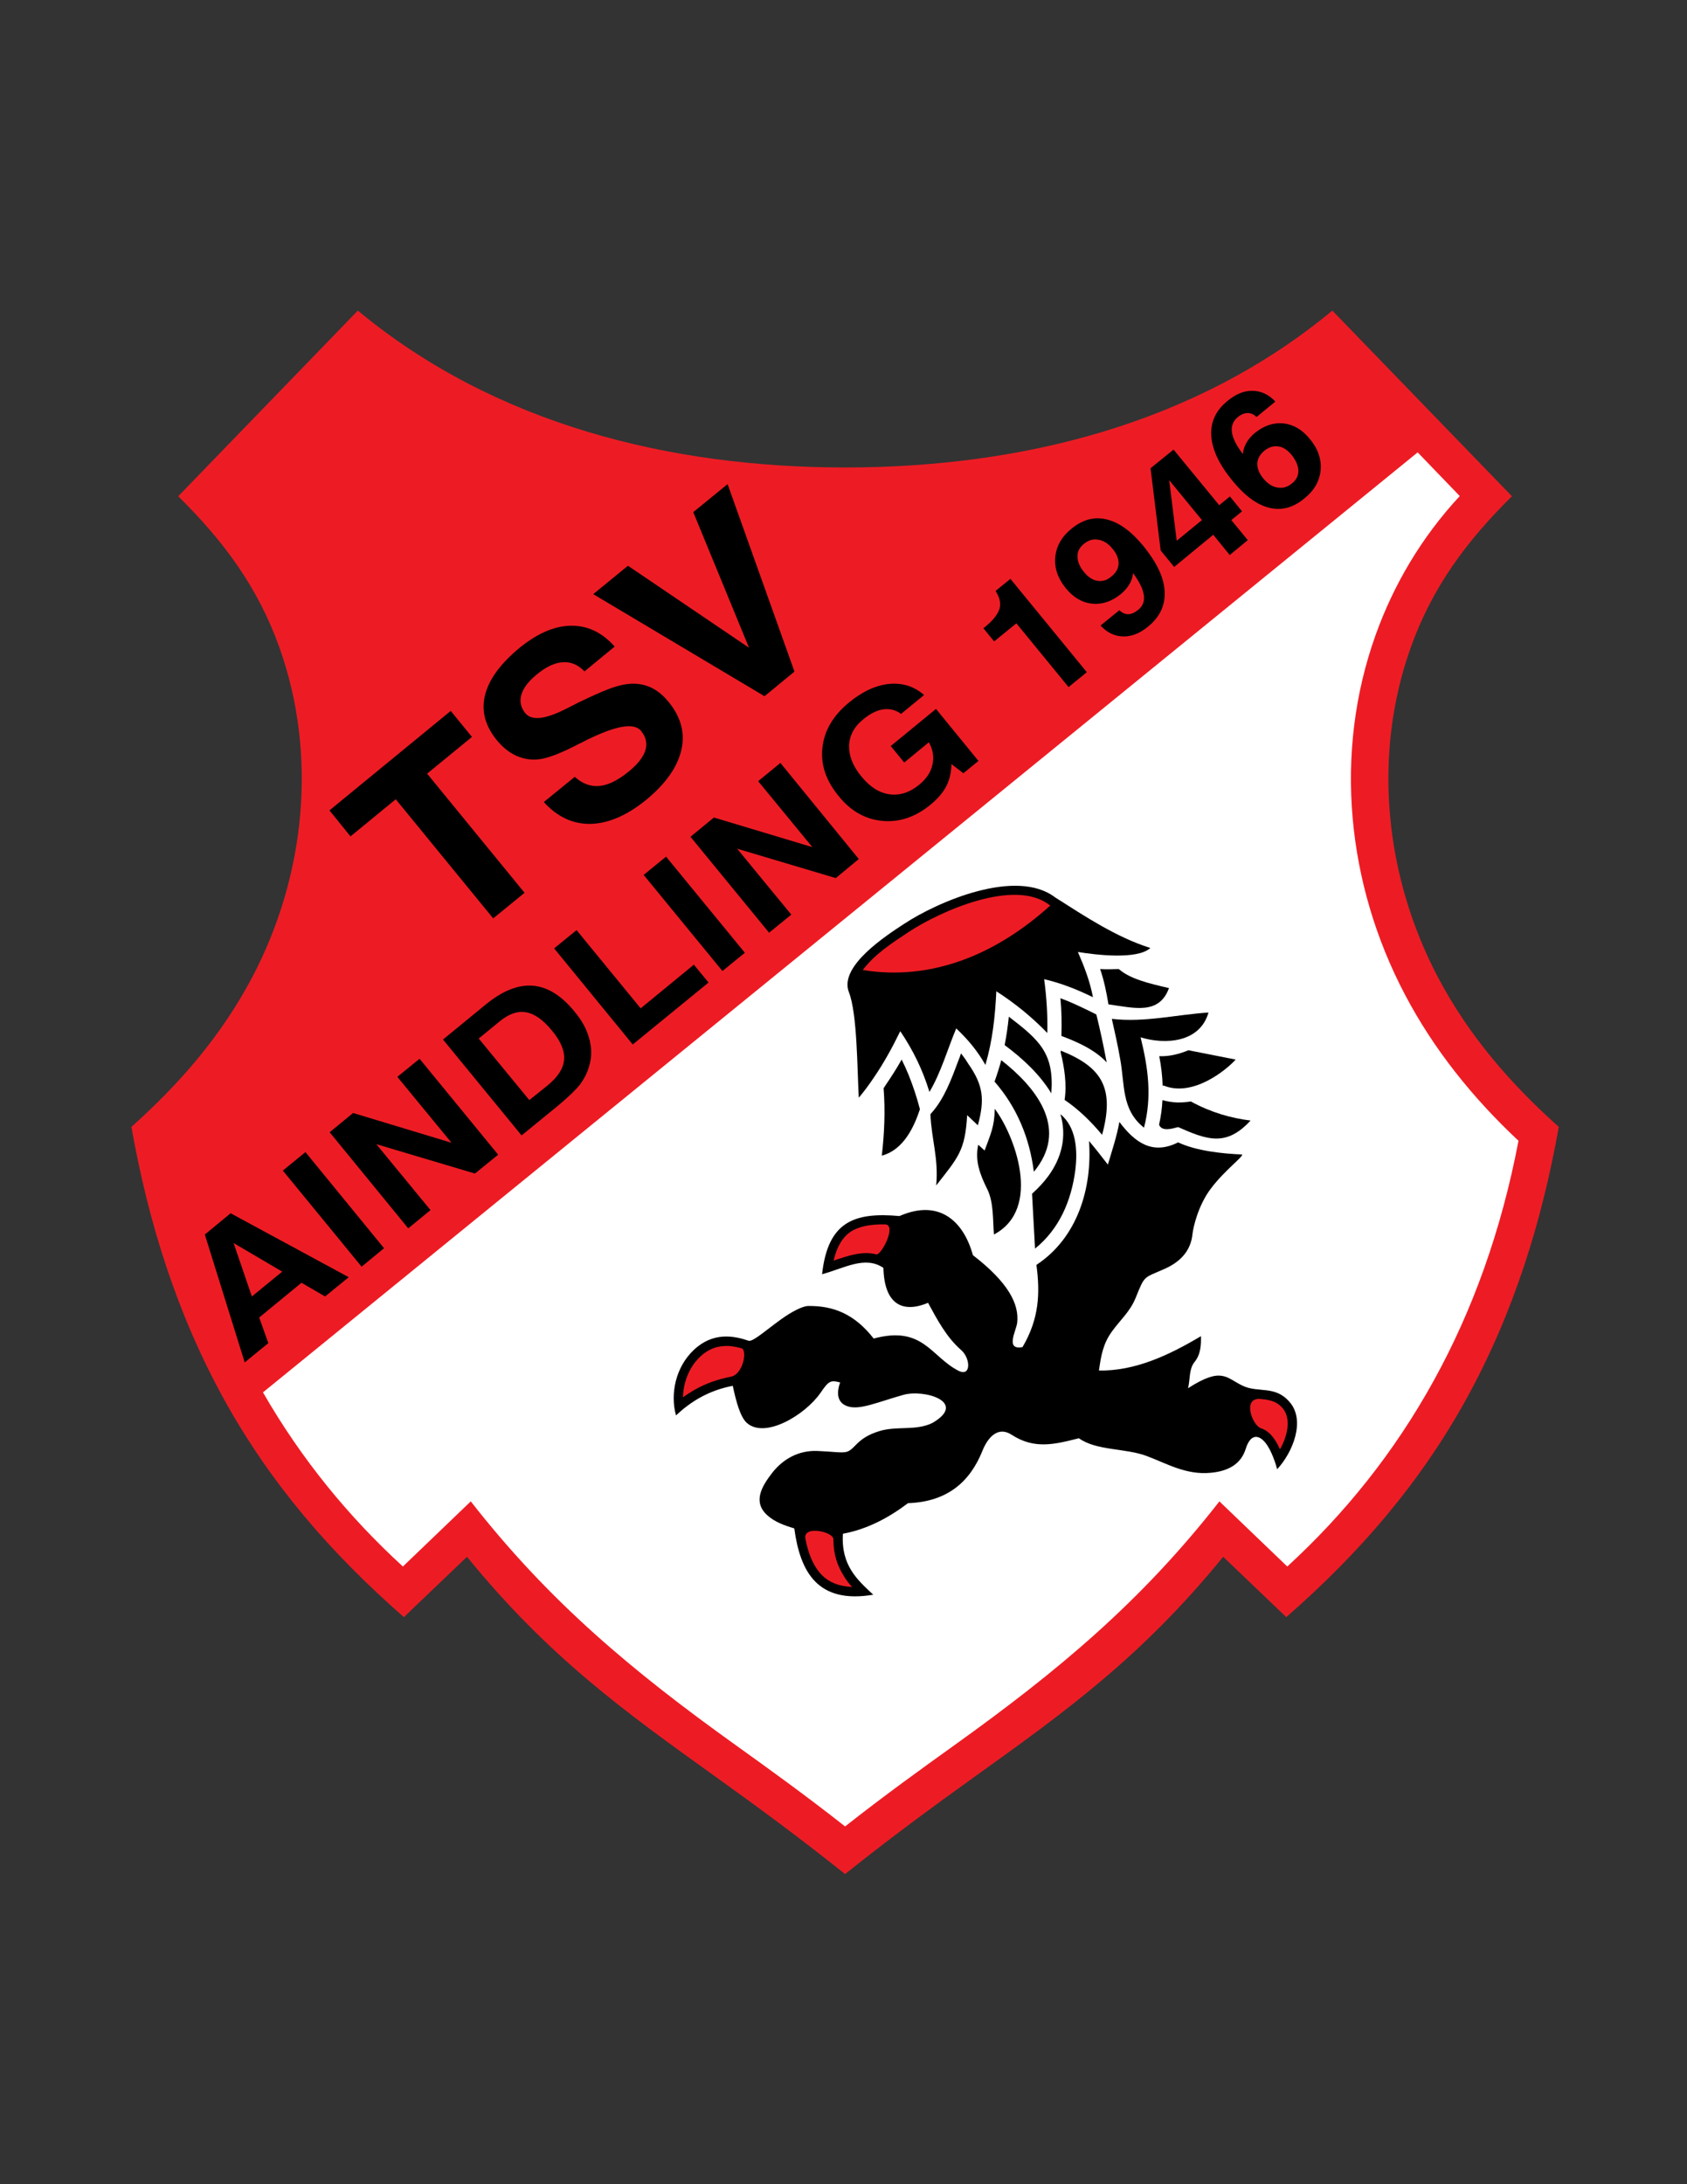 <svg enable-background="new 0 0 612 792" viewBox="0 0 612 792" xmlns="http://www.w3.org/2000/svg"><rect x="0" y="0" width="612" height="792" fill="#333333" stroke="none"/><path d="m306.576 679.552c-15.552-12.456-31.464-24.192-47.664-35.784-31.824-22.824-59.904-42.912-89.496-79.272l-22.896 21.888c-26.496-23.184-48.384-48.384-65.448-79.344-16.992-30.96-27.216-63.72-33.408-98.424 17.64-15.768 32.688-33.12 43.848-54.288 19.224-36.504 23.832-80.352 9.864-119.52-7.848-21.96-20.304-38.664-36.72-54.864l65.16-67.32c49.752 41.256 113.256 56.88 176.76 56.88 63.648 0 127.008-15.624 176.76-56.88l65.16 67.32c-16.416 16.2-28.872 32.904-36.72 54.864-13.968 39.168-9.36 83.016 9.864 119.52 11.16 21.168 26.208 38.52 43.848 54.288-6.192 34.704-16.416 67.464-33.408 98.424-17.064 30.96-38.952 56.16-65.448 79.344l-22.896-21.888c-29.592 36.36-57.672 56.448-89.496 79.272-16.2 11.592-32.112 23.328-47.664 35.784z" fill="#ed1c24"/><path d="m306.576 662.272c14.184-11.16 27.288-20.592 39.744-29.52 37.296-26.712 67.536-51.84 96.048-88.344l24.624 23.616c20.664-18.936 38.736-41.256 53.208-67.536 13.896-25.2 24.408-54 30.672-86.832-16.704-15.624-30.816-33.264-41.184-52.992-21.096-40.032-25.992-87.552-10.656-130.392 6.552-18.288 16.632-35.424 30.528-50.4l-15.264-15.84-418.896 340.848c14.04 24.408 31.248 45.288 50.76 63.144l24.624-23.616c28.512 36.504 58.752 61.632 96.048 88.344 12.456 8.928 25.56 18.36 39.744 29.52z" fill="#fff"/><path d="m178.92 333.016-35.352-43.2-16.416 13.464-7.632-9.432 43.992-36.072 7.704 9.432-16.272 13.32 35.352 43.2z"/><path d="m197.28 290.824 11.232-9.144c2.736 2.52 5.76 3.6 8.928 3.312s6.696-2.016 10.584-5.184c3.312-2.664 5.328-5.256 6.12-7.776.72-2.448.216-4.824-1.584-6.984-2.592-3.24-9.576-1.872-20.952 3.888l-.36.216c-.288.144-.72.36-1.368.648-6.048 3.168-10.656 4.968-13.968 5.472-2.952.432-5.76 0-8.424-1.152s-5.112-3.096-7.344-5.832c-4.176-5.184-5.616-10.584-4.176-16.272 1.44-5.76 5.616-11.376 12.456-17.064 6.48-5.256 12.672-7.992 18.72-8.064s11.304 2.448 15.84 7.56l-10.944 9c-2.304-2.376-4.896-3.528-7.848-3.313-2.952.145-6.12 1.656-9.504 4.464-3.024 2.448-4.824 4.896-5.544 7.272-.72 2.448-.216 4.68 1.44 6.768 2.304 2.736 7.128 2.232 14.544-1.512 2.016-1.008 3.6-1.8 4.68-2.376 4.824-2.304 8.352-3.888 10.44-4.68 2.16-.864 4.104-1.44 5.904-1.8 3.24-.648 6.192-.432 8.928.576s5.256 2.952 7.488 5.688c4.464 5.472 6.048 11.304 4.608 17.424-1.44 6.192-5.616 12.168-12.672 18-6.984 5.688-13.68 8.568-20.088 8.784-6.48.145-12.168-2.447-17.136-7.919z"/><path d="m277.344 252.448-62.136-37.008 12.6-10.296 43.92 29.736-20.232-49.176 12.456-10.152 24.264 67.968z"/><path d="m84.744 450.736 6.624 19.368 11.016-9zm-10.44-3.096 9.36-7.704 42.84 23.184-8.568 6.984-8.568-4.968-15.336 12.6 3.312 9.288-8.568 6.984z"/><path d="m131.184 459.304-28.584-34.848 8.208-6.696 28.512 34.848z"/><path d="m148.104 445.408-28.512-34.848 8.496-6.984 35.712 10.8-19.656-23.904 8.064-6.552 28.512 34.776-8.424 6.84-35.784-10.656 19.656 23.904z"/><path d="m192.024 398.896 6.552-5.256c3.816-3.096 5.832-6.264 6.048-9.36.288-3.168-1.152-6.696-4.392-10.584-3.168-3.888-6.336-6.12-9.36-6.624-3.096-.576-6.336.576-9.648 3.312l-7.56 6.192zm-2.808 12.816-28.512-34.776 15.48-12.672c6.048-4.968 11.808-7.272 17.136-6.84s10.44 3.6 15.192 9.504c2.664 3.168 4.392 6.408 5.256 9.72.936 3.384.936 6.624 0 9.792-.648 2.448-1.8 4.68-3.384 6.84-1.656 2.088-4.248 4.536-7.848 7.56z"/><path d="m229.536 378.736-28.512-34.848 8.136-6.624 23.256 28.368 19.296-15.84 5.328 6.48z"/><path d="m262.08 352.096-28.584-34.848 8.136-6.624 28.584 34.848z"/><path d="m279 338.2-28.512-34.776 8.496-6.984 35.712 10.728-19.656-23.904 8.064-6.624 28.44 34.848-8.352 6.912-35.784-10.656 19.656 23.904z"/><path d="m345.168 277.072c-.072 2.952-.648 5.616-1.872 7.992s-3.096 4.536-5.616 6.624c-5.472 4.536-11.376 6.552-17.568 5.976s-11.592-3.6-15.984-9.144c-4.536-5.544-6.48-11.376-5.76-17.496.648-6.12 3.888-11.52 9.504-16.2 4.968-4.104 9.864-6.336 14.688-6.84 4.824-.432 9.072.864 12.672 4.032l-8.352 6.84c-1.944-1.44-4.104-1.944-6.408-1.656-2.376.36-4.752 1.512-7.272 3.6-3.312 2.664-5.04 5.904-5.184 9.576-.072 3.672 1.368 7.416 4.464 11.16 3.096 3.816 6.48 5.976 10.224 6.48s7.344-.648 10.728-3.456c2.592-2.088 4.248-4.536 4.824-7.272.648-2.808.216-5.472-1.296-8.136l-8.928 7.344-4.897-5.976 16.416-13.464 15.408 18.864-5.472 4.464z"/><path d="m387.648 249.136-18.936-23.112-8.064 6.552-3.888-4.752.504-.432c2.952-2.376 4.68-4.608 5.328-6.624.576-2.016.072-4.176-1.44-6.48l5.4-4.392 27.72 33.84z"/><path d="m403.704 199.096c-1.584-1.944-3.312-3.096-5.256-3.384-1.872-.36-3.6.144-5.256 1.512-1.584 1.296-2.376 2.808-2.304 4.608 0 1.8.792 3.672 2.376 5.616 1.512 1.872 3.168 2.88 4.896 3.168s3.456-.216 5.04-1.584c1.656-1.296 2.52-2.88 2.592-4.608s-.648-3.528-2.088-5.328zm7.344 8.712c-.144 1.44-.576 2.808-1.368 4.104-.72 1.224-1.728 2.376-3.096 3.528-3.312 2.664-6.768 3.816-10.368 3.456s-6.84-2.232-9.576-5.616c-2.88-3.528-4.176-7.273-3.816-11.232.36-3.96 2.304-7.416 5.832-10.296 4.104-3.384 8.424-4.536 12.888-3.384 4.464 1.08 8.928 4.32 13.392 9.792 4.752 5.904 7.344 11.304 7.56 16.272.288 5.04-1.728 9.288-5.976 12.744-2.952 2.448-5.976 3.672-9.072 3.6s-5.832-1.368-8.208-3.96l6.84-5.544c1.08 1.008 2.088 1.44 3.24 1.44s2.304-.576 3.6-1.584c1.656-1.368 2.376-3.168 2.016-5.4-.288-2.232-1.656-4.824-3.888-7.92z"/><path d="m436.032 188.584-11.88-14.472 2.736 21.96zm10.08 12.672-5.976-7.344-14.184 11.664-4.896-5.976-3.672-29.808 8.352-6.768 16.56 20.16 3.888-3.168 4.392 5.4-3.888 3.168 5.976 7.272z"/><path d="m458.208 173.392c1.584 1.944 3.312 3.096 5.184 3.384 1.944.36 3.672-.144 5.328-1.512 1.584-1.224 2.304-2.808 2.304-4.608-.072-1.8-.864-3.672-2.448-5.688-1.512-1.8-3.096-2.88-4.824-3.096-1.8-.288-3.456.288-5.112 1.584-1.584 1.368-2.448 2.88-2.52 4.608s.648 3.528 2.088 5.328zm-7.344-8.784c.144-1.44.576-2.736 1.296-4.032s1.8-2.52 3.096-3.6c3.312-2.664 6.768-3.816 10.368-3.456 3.672.432 6.84 2.304 9.576 5.688 2.952 3.528 4.248 7.344 3.888 11.304-.36 3.888-2.304 7.344-5.904 10.224-4.032 3.384-8.28 4.464-12.744 3.384s-8.928-4.392-13.392-9.864c-4.824-5.904-7.344-11.304-7.632-16.272s1.656-9.216 5.976-12.672c2.952-2.448 5.976-3.672 9.072-3.6s5.832 1.368 8.208 3.888l-6.84 5.616c-1.008-1.008-2.088-1.44-3.24-1.44s-2.376.504-3.6 1.512c-1.656 1.368-2.376 3.168-2.088 5.4s1.656 4.896 3.96 7.92z"/><path d="m311.544 398.032c-.576-9.936-.504-30.528-3.6-38.304-3.672-9.432 13.824-20.664 19.872-24.624 12.384-8.208 40.896-20.448 54.936-9.72 10.872 6.912 22.248 14.472 34.56 18.36-4.752 4.392-20.232 2.448-26.28 1.44 2.376 5.472 4.32 10.512 5.472 16.416-5.904-2.88-11.376-5.04-17.712-6.552.864 6.48 1.296 12.888 1.152 19.512-5.76-5.904-11.592-10.656-18.504-15.12-.432 9.144-1.368 17.856-3.96 26.712-2.88-5.112-6.336-9.216-10.584-13.248-3.168 7.56-5.544 16.056-9.72 23.04-2.448-7.992-5.832-14.976-10.584-22.032-2.88 5.904-5.904 11.448-9.648 16.92-1.8 2.664-3.672 5.184-5.4 7.2z"/><path d="m333.72 402.208c-2.88 8.856-7.2 15.048-13.824 16.848.936-8.136 1.296-16.344.648-24.48.216-.288.432-.576.576-.864 2.16-3.168 4.248-6.408 5.976-9.504.864 1.728 1.728 3.6 2.52 5.544 1.656 4.104 3.096 8.496 4.104 12.456z"/><path d="m339.624 429.856c.936-9.72-1.728-16.776-2.088-25.848l.576-.648c4.464-5.112 6.984-11.88 9.504-18.648.36-.864.72-1.8 1.008-2.736.936 1.152 1.8 2.376 2.592 3.672 5.544 7.92 6.048 13.032 3.528 22.392l-3.888-3.672c-.72 12.888-3.24 15.264-11.232 25.488z"/><path d="m360.576 447.64c-.432-5.328-.072-11.592-2.376-16.344-2.664-5.328-4.608-10.44-3.312-16.2l2.304 2.088c2.16-5.904 3.6-8.712 3.672-15.12 6.984 9.144 17.496 36.144-.288 45.576z"/><path d="m363.24 384.424c-.72 2.664-1.512 5.184-2.448 7.776 8.136 9.288 12.744 20.52 14.256 32.688.36-.432.72-.864 1.08-1.368 11.16-15.12-.648-29.52-12.888-39.096z"/><path d="m365.976 368.656c-.36 3.528-.864 6.984-1.512 10.296 6.48 4.824 12.744 10.584 16.92 17.496 1.152-14.544-4.392-19.368-15.408-27.792z"/><path d="m384.84 380.968-.072.576c1.368 5.544 2.304 11.664 1.44 17.28 5.184 3.528 9.576 7.848 13.608 12.672 4.536-16.704.216-24.48-14.976-30.528z"/><path d="m397.728 367.864c-1.008-.504-1.872-.936-2.736-1.368-3.456-1.656-6.912-3.312-10.296-4.536.432 4.536.504 9.072.36 13.68 5.76 2.16 12.096 4.968 16.416 9.576 0-.144 0-.216-.072-.36-1.08-5.76-2.304-11.448-3.672-16.992z"/><path d="m438.408 367.144c-3.096 10.944-15.696 11.736-24.624 9 2.736 11.088 4.176 21.528 1.224 32.76-8.28-6.552-6.912-15.696-8.64-24.912-.864-4.968-1.944-9.792-3.024-14.544 12.024 1.368 23.112-1.512 35.064-2.304z"/><path d="m405.864 351.376c4.104 3.6 10.8 5.184 18.216 6.912-3.6 9.792-12.528 7.2-21.96 5.904-.72-4.32-1.584-8.64-3.024-12.816 2.16.144 4.464.072 6.768 0z"/><path d="m431.136 380.824 17.136 3.384c-3.456 3.816-15.624 13.824-26.28 9.36l-.216.288c-.072-3.456-.504-7.128-1.224-10.872 3.672.144 7.272-.792 10.584-2.16z"/><path d="m432 399.4c7.416 4.032 14.616 6.048 21.672 6.912-8.856 9.648-15.84 6.984-26.28 2.376-1.944.504-5.904 1.8-6.912-.864.648-2.88 1.08-5.904 1.224-8.928 1.656.504 3.456.792 5.4.864 1.584 0 3.24-.072 4.896-.36z"/><path d="m375.48 452.752-1.08-19.872.288-.288c2.232-2.016 4.032-4.032 5.544-6.048 4.968-6.768 6.84-14.472 4.464-22.536 5.616 4.608 6.336 12.744 5.4 20.304-1.44 11.016-5.76 21.312-14.616 28.44z"/><path d="m391.392 521.512c-9 2.304-16.2 4.032-24.336-1.224-5.112-3.384-8.784 1.152-10.584 5.616-4.536 11.376-12.744 18.648-27.072 19.152-7.056 5.328-14.76 9.432-23.616 11.088-.72 11.448 5.184 16.704 11.016 22.104-20.016 3.384-26.496-7.992-28.656-24.048-3.672-1.08-7.2-2.376-9.864-4.824-5.256-4.824-1.944-10.44 1.872-15.336 3.96-5.04 9.576-8.136 16.2-7.92 5.688.216 8.712.792 10.656.36 3.312-.864 3.528-4.968 12.024-7.56 6.264-1.944 13.248 0 19.224-2.952 12.96-7.56-3.024-12.384-10.656-10.152-9.144 2.592-15.408 5.4-19.656 4.248-3.6-.936-4.896-3.888-3.168-8.784-3.6-.936-4.176-.504-7.2 3.888-5.616 7.992-20.16 16.704-26.712 10.728-2.232-2.088-3.744-7.272-5.04-13.392-8.928 1.728-15.264 5.76-20.592 10.728-2.16-7.776-.144-17.496 6.408-23.688 7.056-6.696 14.616-5.184 19.944-3.384 1.512.504 6.624-4.104 11.88-7.848 3.6-2.592 7.56-4.68 9.648-4.752 9.288-.144 16.92 2.952 23.832 11.808 17.928-4.824 20.736 6.552 30.744 11.664 4.68 2.376 4.392-4.464 1.08-7.416-5.472-4.752-8.784-11.16-12.096-17.208-8.712 3.672-15.84 1.152-16.2-12.672-6.696-4.536-14.184.144-22.248 2.304 2.088-18.864 11.376-22.608 28.08-21.096 14.688-6.408 23.328 2.16 26.64 14.184 12.888 9.936 16.848 17.784 16.056 24.552-.36 2.88-4.464 10.008 1.944 8.784 6.048-10.296 6.408-19.512 5.04-29.808 14.976-9.864 20.304-27.936 19.08-44.928 2.376 2.808 4.608 5.688 6.84 8.568 1.512-5.112 3.24-10.224 4.176-15.48 5.616 7.488 12.024 12.096 21.312 7.416 6.552 3.096 16.056 4.104 23.184 4.392.648.648-6.192 5.616-11.16 12.168-4.68 6.048-6.552 14.112-6.84 16.848-.504 4.824-3.24 9.432-10.08 12.456-7.776 3.456-7.128 2.16-10.512 10.512-2.016 4.968-5.544 7.992-8.424 11.952-3.384 4.536-4.104 8.856-4.896 14.4 12.888.216 25.056-5.328 37.008-12.456.072 3.24-.072 6.624-2.376 9.432-2.016 2.52-1.512 6.264-2.304 9.432 12.384-7.92 13.752-3.744 19.872-.864 5.616 2.664 11.736-.288 16.992 5.904 5.76 6.624 1.224 18.144-4.536 24.336-.432-1.584-1.944-6.768-4.32-9.648-2.232-2.736-5.256-3.456-7.056 2.16-1.728 5.688-6.408 8.208-12.744 8.784-8.928.864-15.984-3.384-23.112-6.048-7.704-2.952-18.288-1.872-24.696-6.48z"/><g fill="#ed1c24"><path d="m292.176 557.872c1.008 5.544 2.952 10.152 5.976 13.248 2.52 2.592 6.12 4.104 10.944 4.32-1.152-1.296-2.232-2.664-3.096-4.176-2.16-3.528-3.672-7.488-3.672-13.176 0-2.664-11.016-5.112-10.152-.216z"/><path d="m268.992 488.896c-2.016-.576-4.248-1.008-6.48-.792-2.736.144-5.688 1.152-8.568 3.888-2.664 2.52-4.464 5.832-5.4 9.288-.504 1.8-.72 3.6-.792 5.4 1.512-1.08 3.096-2.088 4.752-3.024 3.672-2.016 7.848-3.528 12.672-4.464 4.392-.864 6.048-9.648 3.816-10.296z"/><path d="m321.048 443.968c-5.184-.072-9.36.648-12.456 2.664-2.88 1.944-4.968 5.256-6.192 10.512.144-.072.216-.072.36-.144h-.072c5.184-1.728 10.224-3.456 15.192-2.16 1.8.504 7.632-10.8 3.168-10.872z"/><path d="m457.488 517.912c3.384 1.08 5.544 4.608 6.84 7.632 2.376-4.104 4.464-10.872.936-14.976-2.376-2.736-5.256-3.024-8.136-3.312-6.48-.432-2.88 9.576.36 10.656z"/><path d="m381.024 328.336c-.072 0-.072-.072-.144-.072l-.216-.144c-12.672-9.792-39.744 2.376-50.976 9.792-5.904 3.888-12.384 8.064-16.704 13.824 24.408 3.96 47.808-5.112 68.04-23.4z"/></g></svg>